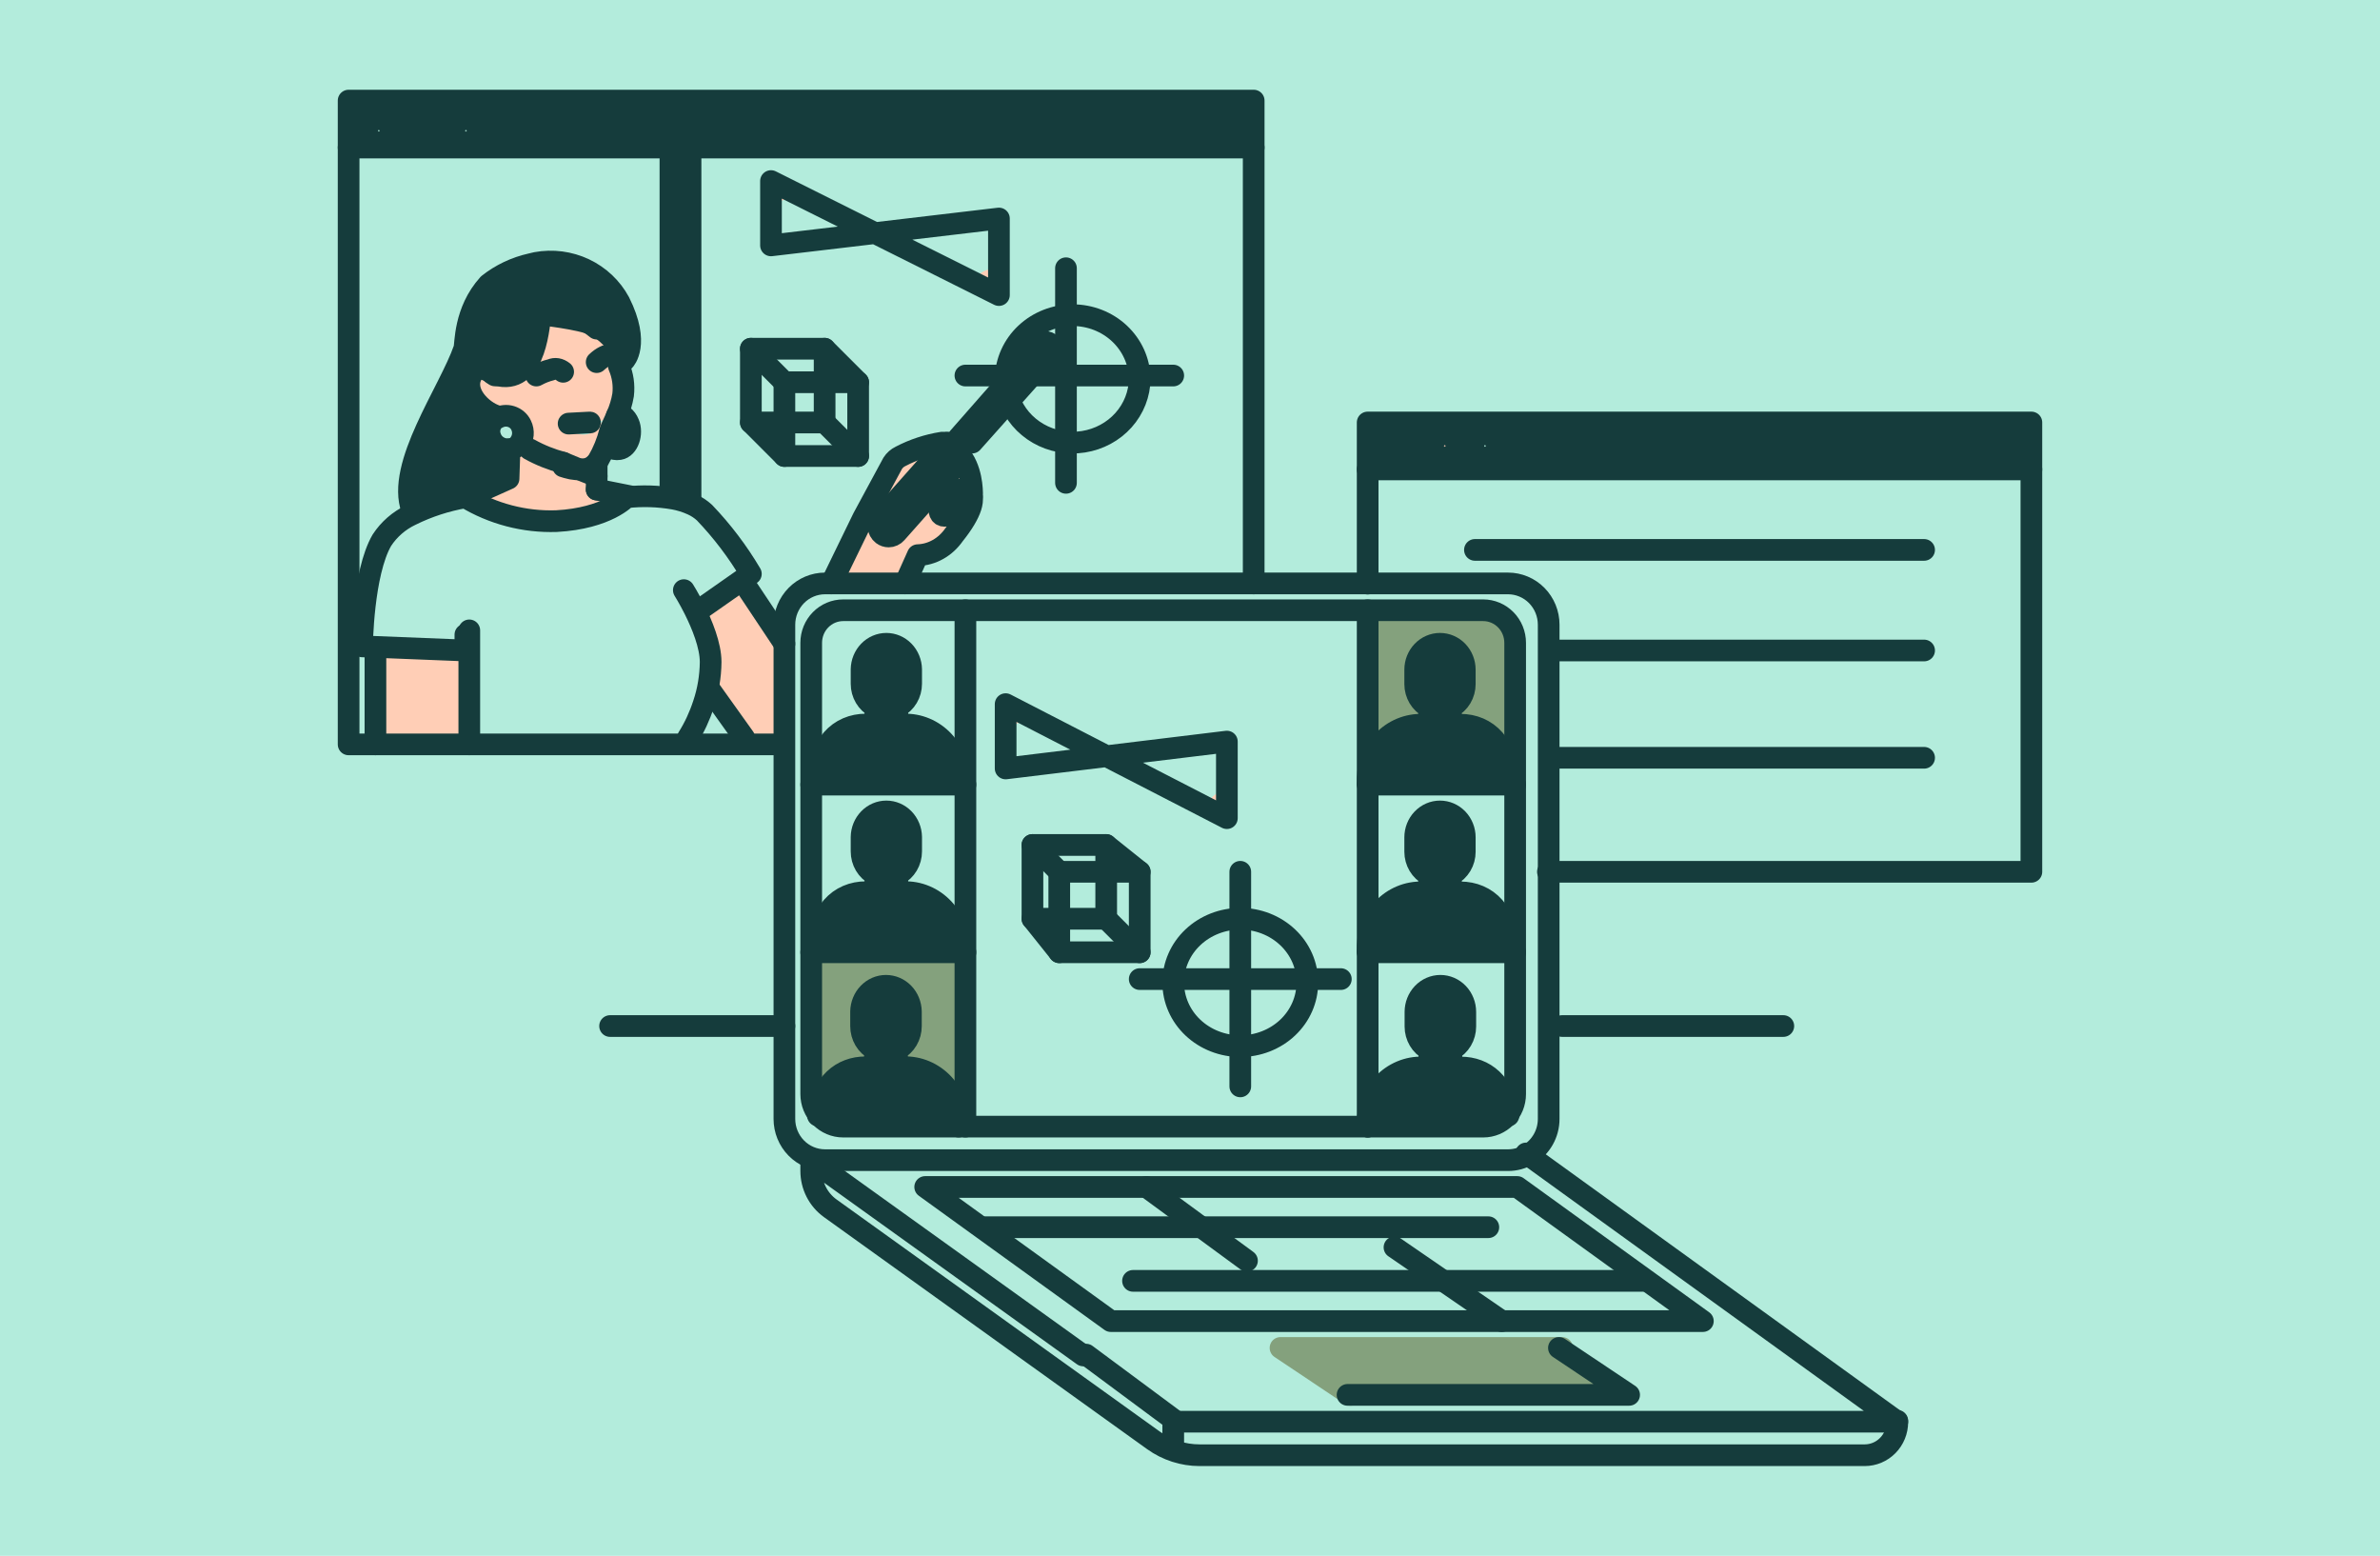 <svg width="355" height="232" viewBox="0 0 355 232" fill="none" xmlns="http://www.w3.org/2000/svg">
<g clip-path="url(#clip0_7_661)">
<path d="M355 0H0V232H355V0Z" fill="#B3ECDC"/>
<path d="M303 63V70H204V63H303ZM223.311 66.79C223.31 66.467 223.214 66.151 223.034 65.882C222.853 65.613 222.597 65.403 222.297 65.28C221.997 65.156 221.666 65.124 221.349 65.187C221.03 65.25 220.737 65.406 220.508 65.635C220.278 65.863 220.122 66.155 220.059 66.472C219.995 66.789 220.028 67.118 220.152 67.417C220.276 67.716 220.486 67.971 220.756 68.151C221.026 68.331 221.343 68.427 221.668 68.428C221.884 68.429 222.1 68.387 222.3 68.305C222.5 68.223 222.683 68.102 222.836 67.949C222.989 67.796 223.11 67.615 223.193 67.415C223.276 67.215 223.317 67.001 223.316 66.785L223.311 66.79ZM216.848 66.79C216.848 66.467 216.751 66.151 216.571 65.882C216.391 65.613 216.134 65.403 215.835 65.28C215.535 65.156 215.205 65.124 214.886 65.187C214.568 65.25 214.276 65.406 214.046 65.634C213.816 65.863 213.66 66.154 213.597 66.471C213.533 66.788 213.565 67.117 213.689 67.416C213.813 67.715 214.023 67.971 214.292 68.151C214.562 68.331 214.879 68.427 215.204 68.428C215.421 68.429 215.636 68.387 215.836 68.305C216.037 68.223 216.219 68.102 216.373 67.949C216.526 67.796 216.648 67.615 216.73 67.415C216.812 67.215 216.855 67.001 216.854 66.785L216.848 66.79ZM210.384 66.79C210.384 66.467 210.288 66.151 210.107 65.882C209.926 65.613 209.67 65.403 209.37 65.28C209.07 65.156 208.74 65.124 208.422 65.187C208.104 65.25 207.811 65.406 207.582 65.635C207.352 65.863 207.196 66.155 207.132 66.472C207.069 66.789 207.102 67.118 207.226 67.417C207.35 67.716 207.56 67.971 207.83 68.151C208.1 68.331 208.416 68.427 208.741 68.428C208.958 68.429 209.174 68.388 209.375 68.306C209.576 68.224 209.759 68.103 209.913 67.95C210.066 67.798 210.188 67.616 210.271 67.416C210.354 67.216 210.396 67.001 210.395 66.785L210.384 66.79Z" fill="#153C3C"/>
<path d="M283 212H175.142L161.577 202.188L121 172.838L121.061 172.56C121.642 172.744 122.249 172.838 122.858 172.838H224.656C225.726 172.839 226.778 172.55 227.703 172L283 212ZM224.263 196.951H253.275L244.752 190.787L225.822 177.09H138.251L145.838 182.58L165.704 196.951H224.263ZM200.599 208.234H242.697L232.201 200.643H189.999L200.494 208.234H200.599Z" fill="#B3ECDC"/>
<path d="M254 197H224.926V196.831L217 191.261H245.275L245.458 191L254 197Z" fill="#B3ECDC"/>
<path d="M178.965 182.529L171.449 177H226.246L245 190.793L244.818 191.064H216.867L224.702 196.824V197H166.682L147 182.529H178.965Z" fill="#B3ECDC"/>
<path d="M243 208H201.46H201.356L191 201H232.54H232.644L243 208Z" fill="#84A17D"/>
<path d="M231 129.999V166.847C231 167.655 230.843 168.456 230.539 169.203C230.234 169.95 229.787 170.628 229.224 171.2C228.661 171.771 227.993 172.225 227.257 172.533C226.522 172.842 225.734 173.001 224.938 173H123.057C122.261 173.001 121.473 172.842 120.738 172.533C120.003 172.223 119.335 171.77 118.773 171.199C118.21 170.627 117.764 169.949 117.46 169.202C117.156 168.455 116.999 167.655 117 166.847V93.157C117 91.524 117.638 89.959 118.774 88.804C119.909 87.65 121.45 87.001 123.057 87H224.938C225.734 87 226.522 87.159 227.258 87.469C227.994 87.778 228.662 88.231 229.225 88.803C229.788 89.375 230.235 90.054 230.539 90.802C230.844 91.549 231.001 92.35 231 93.159V129.999ZM226.387 163.481V96.517C226.387 95.234 225.885 94.005 224.993 93.098C224.1 92.191 222.89 91.682 221.627 91.682H126.368C125.106 91.682 123.896 92.191 123.003 93.098C122.111 94.005 121.609 95.234 121.609 96.517V163.481C121.609 164.763 122.111 165.993 123.003 166.9C123.896 167.806 125.106 168.316 126.368 168.316H221.626C222.889 168.316 224.099 167.806 224.992 166.9C225.884 165.993 226.385 164.763 226.385 163.481H226.387Z" fill="#B3ECDC"/>
<path d="M226 95.92V117H225.106V116.646C225.106 110.629 221.868 107.688 217.909 107.688H217.486C217.23 107.689 216.985 107.583 216.803 107.394C216.622 107.205 216.52 106.949 216.519 106.682V105.093C217.138 104.773 217.66 104.278 218.025 103.664C218.39 103.05 218.584 102.342 218.585 101.619V99.461C218.585 98.433 218.195 97.447 217.5 96.72C216.806 95.994 215.863 95.585 214.881 95.585C213.899 95.585 212.957 95.994 212.262 96.72C211.567 97.447 211.177 98.433 211.177 99.461V101.619C211.178 102.342 211.371 103.05 211.736 103.664C212.102 104.278 212.624 104.773 213.243 105.093V106.687C213.243 106.954 213.141 107.209 212.961 107.399C212.78 107.589 212.535 107.698 212.278 107.7C211.176 107.662 210.079 107.863 209.056 108.292C208.033 108.722 207.107 109.37 206.337 110.195C205.566 111.02 204.969 112.004 204.582 113.084C204.196 114.164 204.028 115.316 204.091 116.468H204V91H221.295C222.542 91 223.739 91.518 224.621 92.441C225.503 93.363 225.999 94.615 226 95.92Z" fill="#84A17D"/>
<path d="M224.801 165.858L225 165.872C224.574 166.528 223.998 167.065 223.325 167.436C222.651 167.807 221.9 168.001 221.137 168H204V167.464H204.09C204.028 166.335 204.194 165.205 204.577 164.146C204.96 163.087 205.552 162.122 206.315 161.314C207.078 160.505 207.995 159.87 209.009 159.449C210.022 159.028 211.109 158.831 212.2 158.869C212.325 158.869 212.45 158.844 212.566 158.795C212.682 158.746 212.788 158.673 212.877 158.581C212.966 158.489 213.036 158.381 213.085 158.261C213.133 158.141 213.158 158.012 213.158 157.882V156.319C212.544 156.006 212.027 155.521 211.665 154.919C211.303 154.317 211.112 153.622 211.111 152.914V150.8C211.111 149.792 211.498 148.825 212.186 148.113C212.874 147.4 213.807 147 214.78 147C215.753 147 216.686 147.4 217.375 148.113C218.062 148.825 218.449 149.792 218.449 150.8V152.914C218.449 153.622 218.257 154.317 217.895 154.919C217.534 155.521 217.016 156.006 216.402 156.319V157.885C216.403 158.147 216.505 158.398 216.684 158.583C216.864 158.768 217.107 158.872 217.36 158.872H217.78C221.282 158.868 224.213 161.17 224.801 165.858Z" fill="#153C3C"/>
<path d="M225 141.503V142H204V141.317H204.091C204.029 140.196 204.195 139.075 204.58 138.024C204.964 136.973 205.559 136.015 206.325 135.212C207.092 134.41 208.013 133.779 209.03 133.361C210.048 132.943 211.14 132.747 212.236 132.785C212.491 132.785 212.736 132.681 212.917 132.497C213.096 132.313 213.197 132.064 213.198 131.804V130.253C212.581 129.942 212.061 129.461 211.698 128.863C211.335 128.265 211.142 127.576 211.142 126.871V124.772C211.142 123.772 211.53 122.812 212.221 122.105C212.912 121.397 213.85 121 214.827 121C215.804 121 216.742 121.397 217.433 122.105C218.124 122.812 218.512 123.772 218.512 124.772V126.875C218.512 127.579 218.319 128.269 217.956 128.867C217.593 129.465 217.073 129.946 216.456 130.258V131.8C216.457 132.061 216.559 132.31 216.739 132.494C216.92 132.678 217.164 132.781 217.418 132.781H217.84C221.778 132.785 225 135.651 225 141.503Z" fill="#153C3C"/>
<path d="M225 116.653V117H204V116.464H204.091C204.03 115.336 204.197 114.207 204.582 113.149C204.967 112.091 205.562 111.128 206.328 110.32C207.094 109.512 208.015 108.878 209.033 108.457C210.05 108.037 211.14 107.839 212.236 107.877C212.491 107.877 212.735 107.773 212.917 107.588C213.096 107.403 213.197 107.152 213.198 106.891V105.321C212.581 105.008 212.062 104.522 211.699 103.92C211.335 103.319 211.142 102.625 211.142 101.916V99.8C211.142 98.792 211.53 97.826 212.221 97.113C212.912 96.4 213.85 96 214.827 96C215.804 96 216.742 96.4 217.433 97.113C218.124 97.826 218.512 98.792 218.512 99.8V101.916C218.512 102.625 218.319 103.319 217.955 103.92C217.592 104.522 217.073 105.008 216.456 105.321V106.884C216.457 107.146 216.559 107.398 216.739 107.583C216.92 107.768 217.164 107.871 217.418 107.871H217.84C221.778 107.877 225 110.758 225 116.653Z" fill="#153C3C"/>
<path d="M215.496 65C215.793 64.999 216.084 65.087 216.331 65.251C216.578 65.416 216.771 65.65 216.885 65.924C216.999 66.198 217.029 66.5 216.971 66.792C216.914 67.083 216.771 67.35 216.561 67.56C216.351 67.77 216.084 67.914 215.793 67.971C215.501 68.029 215.199 67.999 214.925 67.886C214.651 67.772 214.417 67.579 214.252 67.332C214.087 67.085 214 66.794 214 66.498C214.001 66.101 214.158 65.72 214.439 65.439C214.719 65.159 215.099 65.001 215.496 65Z" fill="#FFCEB6"/>
<path d="M208.997 65C209.393 64.999 209.78 65.087 210.109 65.252C210.439 65.417 210.696 65.651 210.847 65.925C210.999 66.199 211.039 66.501 210.962 66.792C210.885 67.083 210.694 67.351 210.414 67.561C210.134 67.771 209.778 67.914 209.389 67.971C209.001 68.029 208.599 67.999 208.233 67.885C207.868 67.772 207.555 67.579 207.336 67.332C207.116 67.085 206.999 66.795 207 66.498C207 66.101 207.211 65.72 207.585 65.439C207.96 65.158 208.468 65.001 208.997 65Z" fill="#B3ECDC"/>
<path d="M187 15V22H52V15H187ZM71.188 18.788C71.187 18.465 71.091 18.149 70.912 17.88C70.733 17.612 70.478 17.402 70.18 17.279C69.882 17.156 69.555 17.123 69.239 17.186C68.923 17.249 68.632 17.405 68.404 17.634C68.176 17.862 68.021 18.153 67.958 18.47C67.895 18.787 67.927 19.115 68.05 19.414C68.174 19.713 68.382 19.968 68.651 20.148C68.918 20.327 69.233 20.423 69.556 20.424C69.77 20.424 69.983 20.382 70.18 20.3C70.379 20.218 70.559 20.097 70.71 19.945C70.862 19.793 70.982 19.613 71.064 19.414C71.145 19.216 71.188 19.003 71.188 18.788ZM64.77 18.788C64.77 18.465 64.674 18.149 64.494 17.88C64.316 17.612 64.061 17.402 63.763 17.279C63.465 17.156 63.138 17.123 62.822 17.186C62.505 17.249 62.215 17.405 61.987 17.633C61.759 17.861 61.604 18.153 61.541 18.469C61.478 18.786 61.51 19.114 61.633 19.413C61.756 19.712 61.964 19.967 62.232 20.147C62.499 20.327 62.815 20.423 63.137 20.424C63.352 20.424 63.564 20.383 63.762 20.3C63.961 20.218 64.141 20.098 64.292 19.946C64.444 19.794 64.564 19.613 64.646 19.415C64.728 19.216 64.77 19.003 64.77 18.788ZM58.351 18.788C58.351 18.465 58.255 18.149 58.075 17.88C57.896 17.612 57.641 17.402 57.344 17.279C57.046 17.156 56.718 17.123 56.402 17.186C56.086 17.249 55.796 17.405 55.568 17.634C55.34 17.862 55.185 18.153 55.121 18.47C55.059 18.787 55.091 19.115 55.214 19.414C55.337 19.713 55.546 19.968 55.814 20.148C56.082 20.327 56.397 20.423 56.719 20.424C56.934 20.424 57.146 20.382 57.344 20.3C57.542 20.218 57.722 20.097 57.874 19.945C58.025 19.793 58.145 19.613 58.227 19.414C58.309 19.216 58.351 19.003 58.351 18.788Z" fill="#153C3C"/>
<path d="M183 118.013V122L180 120.039C180.308 119.368 180.752 118.824 181.282 118.466C181.812 118.109 182.407 117.952 183 118.013Z" fill="#FFCEB6"/>
<path d="M170.385 177L178 183H145.615L138 177H170.385Z" fill="#B3ECDC"/>
<path d="M156.571 51.208C156.69 51.299 156.789 51.416 156.862 51.551C156.935 51.686 156.981 51.835 156.995 51.99C157.009 52.145 156.993 52.301 156.947 52.448C156.9 52.595 156.824 52.731 156.725 52.845L153.779 56.139L150.733 59.54L145.005 65.95L144.667 66C144.536 65.848 144.385 65.716 144.219 65.609C143.852 65.364 143.433 65.225 143 65.204V65.194L150.783 56.371L155.201 51.351C155.298 51.24 155.416 51.152 155.547 51.091C155.678 51.031 155.82 50.999 155.963 51C156.181 51.001 156.394 51.074 156.571 51.208Z" fill="#153C3C"/>
<path d="M150.002 105L153 106.595C152.414 108.538 150 107.9 150 107.9L150.002 105Z" fill="#FFCEB6"/>
<path d="M149 40.012V44L145 42.039C145.411 41.369 146.002 40.825 146.709 40.468C147.415 40.11 148.208 39.953 149 40.012Z" fill="#FFCEB6"/>
<path d="M145.904 70.757C146.387 72.091 144.897 73.44 144.897 73.44C143.757 72.66 141.408 73.725 140.733 75C138.682 74.724 138.733 73.658 139.451 72.656C139.941 72.003 140.554 71.451 141.253 71.028C142.858 70.067 145.42 69.425 145.904 70.757Z" fill="#FFCEB6"/>
<path d="M144.406 68.247C146.204 69.392 145.992 70.895 145.992 70.895C145.516 69.416 142.993 70.128 141.411 71.193C140.721 71.662 140.119 72.275 139.635 73L139.405 72.825C139.221 72.814 139.038 72.783 138.859 72.732C137.37 72.316 138.255 70.801 138.317 70.692C139.11 70.354 139.86 69.903 140.551 69.35C140.75 69.178 140.919 68.965 141.048 68.722L141.193 68.746C141.193 68.746 143.203 67.48 144.406 68.247Z" fill="#FFCEB6"/>
<path d="M140.077 75.143C140.784 73.785 143.242 72.655 144.436 73.485C145.631 74.315 144.956 76.575 142.129 79.817C141.45 80.718 140.581 81.454 139.586 81.971C138.589 82.488 137.492 82.773 136.373 82.805L134.36 86.943V87H124V86.946L128.323 77.679L132.335 69.937C132.594 69.512 132.966 69.169 133.409 68.947C135.176 67.985 137.089 67.328 139.07 67.004C139.285 66.99 139.5 67.012 139.708 67.071C139.852 67.115 139.984 67.193 140.093 67.298C140.202 67.403 140.286 67.533 140.337 67.676C140.389 67.82 140.406 67.973 140.389 68.125C140.371 68.277 140.319 68.421 140.236 68.549C140.099 68.782 139.92 68.986 139.708 69.151C138.974 69.68 138.176 70.112 137.334 70.436C137.076 70.54 136.833 70.64 136.617 70.721L136.654 70.825L129.968 77.982C129.868 78.091 129.793 78.22 129.746 78.361C129.7 78.502 129.683 78.652 129.697 78.799C129.712 78.947 129.758 79.09 129.83 79.219C129.904 79.348 130.003 79.459 130.122 79.546C130.301 79.676 130.515 79.745 130.735 79.745C130.879 79.745 131.021 79.715 131.152 79.657C131.283 79.599 131.402 79.514 131.499 79.408L137.742 72.726L137.909 72.389C138.1 72.438 138.294 72.468 138.491 72.478L138.734 72.646C137.983 73.718 137.932 74.85 140.077 75.143Z" fill="#FFCEB6"/>
<path d="M143.68 65.833C144.508 66.957 143.469 68.48 143.469 68.48C142.26 67.674 140.247 69 140.247 69L140.102 68.975C140.179 68.835 140.229 68.675 140.245 68.509C140.262 68.343 140.245 68.174 140.197 68.017C140.148 67.859 140.07 67.717 139.966 67.602C139.863 67.486 139.738 67.4 139.602 67.352C139.406 67.288 139.203 67.264 139 67.279C139.314 66.624 139.762 66.072 140.304 65.674C140.845 65.276 141.464 65.044 142.102 65C142.511 65.022 142.909 65.169 143.255 65.426C143.413 65.538 143.556 65.674 143.68 65.833Z" fill="#FFCEB6"/>
<path d="M144 167.465V168H125.972C125.189 168.001 124.418 167.812 123.726 167.448C123.034 167.084 122.441 166.556 122 165.912L122.069 165.865C122.678 161.189 125.711 158.899 129.329 158.899H129.768C130.029 158.899 130.28 158.795 130.465 158.611C130.65 158.426 130.753 158.177 130.753 157.916V156.357C130.119 156.045 129.585 155.562 129.211 154.962C128.838 154.362 128.64 153.67 128.642 152.964V150.857C128.632 150.354 128.723 149.854 128.909 149.386C129.096 148.919 129.374 148.493 129.727 148.134C130.081 147.775 130.502 147.49 130.967 147.295C131.432 147.1 131.931 147 132.436 147C132.941 147 133.44 147.1 133.905 147.295C134.37 147.49 134.792 147.775 135.145 148.134C135.498 148.493 135.777 148.919 135.963 149.386C136.149 149.854 136.24 150.354 136.231 150.857V152.964C136.231 153.671 136.033 154.363 135.659 154.963C135.285 155.562 134.75 156.045 134.115 156.357V157.921C134.115 158.181 134.219 158.431 134.404 158.616C134.589 158.8 134.839 158.904 135.101 158.904C136.23 158.865 137.355 159.062 138.403 159.481C139.453 159.9 140.402 160.533 141.192 161.339C141.982 162.145 142.595 163.107 142.991 164.162C143.388 165.217 143.56 166.344 143.495 167.47L144 167.465Z" fill="#153C3C"/>
<path d="M144 142V168H143.493C143.558 166.828 143.385 165.654 142.986 164.555C142.586 163.455 141.97 162.454 141.175 161.614C140.379 160.775 139.423 160.115 138.367 159.678C137.311 159.241 136.179 159.037 135.042 159.077C134.779 159.077 134.526 158.969 134.34 158.777C134.154 158.585 134.049 158.324 134.049 158.053V156.43C134.689 156.105 135.227 155.602 135.603 154.977C135.98 154.352 136.18 153.631 136.18 152.895V150.7C136.161 149.667 135.75 148.683 135.035 147.959C134.321 147.236 133.36 146.83 132.359 146.83C131.358 146.83 130.397 147.236 129.682 147.959C128.968 148.683 128.557 149.667 128.539 150.7V152.895C128.538 153.63 128.737 154.351 129.112 154.976C129.488 155.601 130.026 156.105 130.665 156.43V158.057C130.665 158.329 130.56 158.59 130.374 158.782C130.188 158.974 129.936 159.082 129.672 159.082H129.23C125.59 159.082 122.534 161.471 121.922 166.338L121.852 166.387C121.296 165.554 120.998 164.566 121 163.555V142H144Z" fill="#84A17D"/>
<path d="M144 141.32V142H122V141.505C122 135.668 125.311 132.816 129.352 132.816H129.79C130.052 132.816 130.302 132.713 130.486 132.53C130.671 132.346 130.775 132.097 130.775 131.838V130.293C130.141 129.983 129.608 129.502 129.235 128.906C128.863 128.311 128.665 127.623 128.667 126.922V124.83C128.657 124.331 128.748 123.834 128.934 123.37C129.12 122.906 129.398 122.483 129.751 122.126C130.103 121.77 130.524 121.486 130.988 121.293C131.452 121.099 131.951 121 132.454 121C132.958 121 133.456 121.099 133.92 121.293C134.384 121.486 134.805 121.77 135.158 122.126C135.511 122.483 135.788 122.906 135.974 123.37C136.16 123.834 136.251 124.331 136.242 124.83V126.926C136.241 127.628 136.044 128.315 135.67 128.911C135.297 129.507 134.763 129.987 134.13 130.297V131.835C134.13 132.094 134.234 132.342 134.418 132.525C134.603 132.708 134.853 132.811 135.113 132.812C136.241 132.774 137.363 132.969 138.41 133.385C139.457 133.801 140.404 134.429 141.193 135.23C141.981 136.03 142.593 136.984 142.989 138.032C143.384 139.08 143.556 140.198 143.492 141.315L144 141.32Z" fill="#153C3C"/>
<path d="M144 116.466V117H122V116.654C122 110.775 125.311 107.903 129.352 107.903H129.79C130.051 107.902 130.301 107.799 130.486 107.615C130.67 107.43 130.774 107.18 130.775 106.92V105.359C130.141 105.047 129.608 104.563 129.236 103.963C128.863 103.363 128.666 102.672 128.667 101.966V99.857C128.657 99.354 128.748 98.854 128.934 98.386C129.12 97.919 129.398 97.493 129.751 97.134C130.103 96.775 130.524 96.49 130.988 96.295C131.452 96.1 131.951 96 132.454 96C132.958 96 133.456 96.1 133.92 96.295C134.384 96.49 134.805 96.775 135.158 97.134C135.511 97.493 135.788 97.919 135.974 98.386C136.16 98.854 136.251 99.354 136.242 99.857V101.966C136.241 102.672 136.044 103.364 135.67 103.964C135.297 104.563 134.763 105.047 134.13 105.359V106.917C134.13 107.178 134.233 107.427 134.418 107.612C134.602 107.796 134.853 107.9 135.113 107.9C136.241 107.862 137.363 108.058 138.41 108.477C139.457 108.897 140.405 109.529 141.193 110.335C141.982 111.142 142.593 112.103 142.989 113.158C143.385 114.214 143.556 115.34 143.492 116.466H144Z" fill="#153C3C"/>
<path d="M138 72.098L137.857 72.459L132.54 79.638C132.457 79.752 132.356 79.843 132.244 79.905C132.132 79.968 132.011 80 131.889 80C131.702 80 131.519 79.925 131.367 79.787C131.265 79.693 131.18 79.573 131.118 79.435C131.056 79.296 131.017 79.143 131.004 78.984C130.992 78.825 131.006 78.665 131.046 78.513C131.085 78.362 131.15 78.223 131.235 78.106L136.935 70.417L136.903 70.306C137.087 70.219 137.294 70.112 137.514 70C137.459 70.112 136.651 71.671 138 72.098Z" fill="#153C3C"/>
<path d="M115 27L118 28.595C117.42 30.537 115.004 29.9 115.004 29.9L115 27Z" fill="#FFCEB6"/>
<path d="M117 95.204V111H110.361V110.836L105.835 105.472C106.738 103.363 107.219 101.097 107.252 98.802C107.252 96.136 105.506 92.81 104 90.431L110.361 86L117 95.204Z" fill="#FFCEB6"/>
<path d="M103 22V74.865L102.931 75C101.995 74.597 101.01 74.306 100 74.132L100.043 73.92V22H103Z" fill="#B3ECDC"/>
<path d="M93.767 63.148C94.394 64.627 93.698 66.778 92.374 66.973C91.904 67.05 91.426 66.96 91 66.712C91.546 65.756 91.962 64.705 92.235 63.598C92.397 63.137 92.662 62.637 92.92 62C93.287 62.283 93.579 62.68 93.767 63.148Z" fill="#153C3C"/>
<path d="M88.872 72.907L94 74.503C94 74.503 91.18 77.584 83.573 77.987C78.804 78.143 74.09 76.933 70 74.503L76.459 71.867L72.27 67.577C72.298 67.577 71.718 63.005 71.746 63.002C72.543 62.9 78.163 67.829 78.622 67.177L79.867 67.461C81.087 68.288 82.421 68.937 83.829 69.387L83.875 69.401C84.284 69.552 87.355 70.666 88.751 71.088H88.777L88.79 71.34L88.872 72.907Z" fill="#FFCEB6"/>
<path d="M90.145 62.499C90.003 62.608 89.851 62.704 89.692 62.784C89.692 62.784 88.148 62.421 87.58 62.368C87.127 62.325 84.558 62.461 83.57 62.523C83.328 62.533 83.184 62.543 83.184 62.543C83.826 63.135 84.505 63.68 85.213 64.176C85.594 64.476 86.033 64.677 86.497 64.765C86.962 64.852 87.438 64.823 87.891 64.679C88.735 64.071 89.494 63.337 90.145 62.499ZM70.661 55.687C71.365 54.857 72.345 55.315 72.978 55.779C73.629 56.285 74.418 56.543 75.22 56.513C79.451 56.213 80.344 49.416 80.609 47C80.609 47 86.409 47.676 88.282 48.671C88.461 48.768 88.641 48.875 88.816 48.981C90.655 50.143 92.013 52.014 92.617 54.213L92.572 54.351C92.455 54.714 92.352 54.955 92.352 54.955C92.904 56.232 93.11 57.65 92.944 59.047C92.775 60.08 92.474 61.083 92.05 62.028C91.65 62.942 91.228 63.656 90.977 64.314C90.547 65.894 89.892 67.393 89.036 68.757C88.785 69.08 88.483 69.352 88.143 69.56C87.821 69.757 87.467 69.886 87.1 69.941C86.094 70.067 85.075 69.99 84.095 69.714C83.907 69.666 83.709 69.613 83.525 69.551L83.48 69.535C82.117 69.06 80.825 68.377 79.644 67.506L77.542 67.207C77.951 66.67 78.199 66.011 78.253 65.319C78.306 64.627 78.164 63.933 77.843 63.331C77.071 62.027 76.514 61.505 74.555 62.438C74.081 62.702 73.691 63.11 73.432 63.612L73.297 64.268C71.982 63.453 69.05 59.191 70.306 56.293C70.393 56.071 70.512 55.867 70.661 55.687Z" fill="#FFCEB6"/>
<path d="M80.609 47.076C80.612 47.084 80.612 47.092 80.609 47.1C80.32 49.632 79.261 57.079 73.977 56.339C73.605 56.284 73.254 56.129 72.962 55.89C72.353 55.4 71.109 54.618 70.248 55.576C70.093 55.751 69.966 55.95 69.872 56.164C68.562 58.993 71.024 61.312 72.395 62.107L73.5 62.871C73.255 63.291 73.12 63.766 73.108 64.252C73.094 64.738 73.203 65.22 73.425 65.653C74 67.288 75.32 67.103 76.327 67.127L76.168 71.633L69.652 74.343C66.806 74.825 64.045 75.719 61.455 77C59.026 70.204 67.019 58.982 69.242 52.378C69.475 51.69 69.19 46.647 72.855 42.486C74.712 40.978 76.888 39.918 79.214 39.388C79.483 39.318 79.74 39.255 79.987 39.201C82.421 38.74 84.937 39.076 87.168 40.159C89.398 41.242 91.227 43.015 92.385 45.219C95.521 51.654 93.124 54.133 93.124 54.133C92.496 51.987 91.08 50.162 89.165 49.029C87.502 47.646 85.534 46.685 83.427 46.224C80.549 45.757 80.59 46.912 80.609 47.076Z" fill="#153C3C"/>
<path d="M89 49C88.808 48.893 88.611 48.786 88.413 48.689C86.36 47.69 80.004 47.012 80.004 47.012C80.006 47.004 80.006 46.996 80.004 46.988C79.984 46.818 79.94 45.631 82.967 46.116C85.183 46.59 87.251 47.579 89 49Z" fill="#153C3C"/>
<path d="M88.91 69.097L89 71H88.975C87.551 70.5 84.417 69.179 84 69C84.198 69.07 84.407 69.13 84.601 69.184C85.634 69.495 86.708 69.581 87.769 69.439C88.155 69.377 88.528 69.232 88.867 69.011L88.91 69.097Z" fill="#153C3C"/>
<path d="M76.055 66.982C75.422 67.054 74.782 66.91 74.25 66.574C73.719 66.239 73.329 65.735 73.15 65.151C73.02 64.802 72.973 64.431 73.014 64.063C73.055 63.695 73.181 63.341 73.384 63.026C73.578 62.715 73.871 62.47 74.219 62.326C74.519 62.157 74.854 62.051 75.202 62.014C75.549 61.978 75.9 62.012 76.232 62.114C76.564 62.216 76.87 62.385 77.129 62.608C77.388 62.832 77.594 63.105 77.735 63.41C77.945 63.846 78.032 64.327 77.99 64.805C77.948 65.284 77.776 65.744 77.493 66.14C77.34 66.365 77.139 66.556 76.903 66.7C76.667 66.844 76.401 66.939 76.123 66.978C76.101 66.977 76.08 66.982 76.055 66.982Z" fill="#B3ECDC"/>
<path d="M70 97.562L69.588 111H56V97L70 97.562Z" fill="#FFCEB6"/>
<path d="M62.997 18C63.392 18 63.78 18.087 64.109 18.252C64.438 18.417 64.695 18.651 64.847 18.925C64.999 19.199 65.039 19.501 64.961 19.792C64.885 20.083 64.694 20.351 64.414 20.561C64.134 20.771 63.778 20.914 63.39 20.971C63.001 21.029 62.599 20.999 62.233 20.885C61.867 20.772 61.555 20.579 61.336 20.332C61.116 20.085 60.999 19.795 61 19.498C61.001 19.101 61.211 18.72 61.585 18.439C61.96 18.158 62.467 18 62.997 18Z" fill="#FFCEB6"/>
<path d="M56.498 18C56.794 18 57.085 18.087 57.332 18.252C57.579 18.417 57.772 18.651 57.885 18.925C57.999 19.199 58.029 19.501 57.971 19.792C57.914 20.083 57.771 20.351 57.56 20.561C57.351 20.771 57.083 20.914 56.792 20.971C56.501 21.029 56.199 20.999 55.925 20.885C55.651 20.772 55.416 20.579 55.251 20.332C55.087 20.085 54.999 19.795 55 19.498C55 19.101 55.158 18.72 55.439 18.439C55.719 18.158 56.1 18 56.498 18Z" fill="#B3ECDC"/>
<path d="M227.988 172.166C227.061 172.713 226.009 173.002 224.938 173H123.057C122.261 173.001 121.473 172.842 120.738 172.533C120.003 172.223 119.335 171.77 118.773 171.199C118.21 170.627 117.764 169.949 117.46 169.202C117.156 168.455 116.999 167.655 117 166.847V93.157C117 91.524 117.638 89.959 118.774 88.804C119.909 87.65 121.45 87.001 123.057 87H224.938C225.734 87 226.522 87.159 227.258 87.469C227.994 87.778 228.662 88.231 229.225 88.803C229.788 89.375 230.235 90.054 230.539 90.802C230.844 91.549 231.001 92.35 231 93.159V166.849C230.999 167.926 230.721 168.983 230.192 169.916C229.664 170.849 228.904 171.625 227.988 172.166Z" stroke="#153C3C" stroke-width="3.234" stroke-linecap="round" stroke-linejoin="round"/>
<path d="M143.601 167.998H125.769C124.504 167.998 123.291 167.486 122.397 166.574C121.502 165.664 121 164.428 121 163.139V95.858C121 94.57 121.502 93.334 122.397 92.423C123.291 91.512 124.504 91 125.769 91H221.231C222.496 91 223.708 91.512 224.603 92.423C225.497 93.334 226 94.57 226 95.858V163.142C226 164.431 225.497 165.666 224.603 166.577C223.708 167.488 222.496 168 221.231 168H143.601V167.998Z" stroke="#153C3C" stroke-width="3.234" stroke-linecap="round" stroke-linejoin="round"/>
<path d="M144 91V116.125V116.663V141.556V142.248V167.459V168" stroke="#153C3C" stroke-width="3.234" stroke-linecap="round" stroke-linejoin="round"/>
<path d="M204 91V116.125V116.663V141.556V142.248V167.459V168" stroke="#153C3C" stroke-width="3.234" stroke-linecap="round" stroke-linejoin="round"/>
<path d="M121 117H121.81H144" stroke="#153C3C" stroke-width="3.234" stroke-linecap="round" stroke-linejoin="round"/>
<path d="M121 142H121.81H144" stroke="#153C3C" stroke-width="3.234" stroke-linecap="round" stroke-linejoin="round"/>
<path d="M142.988 116.81C143.049 115.658 142.881 114.505 142.495 113.425C142.108 112.346 141.51 111.362 140.74 110.537C139.971 109.713 139.045 109.065 138.023 108.637C137.002 108.207 135.906 108.007 134.805 108.046C134.551 108.046 134.306 107.94 134.127 107.751C133.947 107.562 133.845 107.307 133.845 107.039V105.438C134.464 105.118 134.985 104.622 135.349 104.008C135.714 103.395 135.907 102.686 135.907 101.963V99.804C135.889 98.788 135.491 97.821 134.8 97.11C134.108 96.398 133.177 96 132.208 96C131.24 96 130.309 96.398 129.617 97.11C128.926 97.821 128.528 98.788 128.51 99.804V101.963C128.509 102.685 128.702 103.394 129.066 104.008C129.43 104.622 129.95 105.117 130.568 105.438V107.033C130.568 107.299 130.467 107.556 130.287 107.744C130.106 107.933 129.862 108.039 129.607 108.04H129.179C125.229 108.04 122 110.984 122 117" stroke="#153C3C" stroke-width="3.234" stroke-linecap="round" stroke-linejoin="round"/>
<path d="M142.987 141.813C143.05 140.66 142.882 139.507 142.495 138.426C142.109 137.345 141.512 136.361 140.742 135.535C139.972 134.71 139.047 134.062 138.024 133.633C137.002 133.203 135.905 133.002 134.805 133.042C134.55 133.041 134.306 132.934 134.126 132.745C133.946 132.556 133.845 132.3 133.844 132.033V130.439C134.463 130.12 134.984 129.625 135.348 129.012C135.713 128.398 135.907 127.69 135.908 126.967V124.805C135.89 123.789 135.492 122.821 134.8 122.11C134.108 121.398 133.178 121 132.209 121C131.24 121 130.31 121.398 129.618 122.11C128.926 122.821 128.528 123.789 128.51 124.805V126.967C128.509 127.69 128.702 128.399 129.066 129.013C129.43 129.628 129.95 130.123 130.569 130.444V132.029C130.569 132.297 130.468 132.553 130.287 132.742C130.107 132.931 129.863 133.038 129.608 133.038H129.18C125.23 133.038 122 135.984 122 142" stroke="#153C3C" stroke-width="3.234" stroke-linecap="round" stroke-linejoin="round"/>
<path d="M142.987 168C143.05 166.837 142.882 165.673 142.494 164.583C142.106 163.492 141.505 162.498 140.731 161.665C139.958 160.832 139.027 160.178 138 159.745C136.973 159.312 135.871 159.109 134.764 159.149C134.508 159.149 134.263 159.042 134.082 158.851C133.901 158.661 133.8 158.402 133.799 158.133V156.523C134.421 156.2 134.945 155.701 135.311 155.081C135.677 154.462 135.872 153.746 135.872 153.016V150.839C135.853 149.815 135.454 148.838 134.759 148.12C134.064 147.402 133.128 147 132.155 147C131.181 147 130.246 147.402 129.55 148.12C128.856 148.838 128.456 149.815 128.437 150.839V153.016C128.437 153.746 128.63 154.461 128.996 155.081C129.361 155.701 129.885 156.2 130.506 156.523V158.137C130.506 158.407 130.404 158.665 130.223 158.856C130.042 159.046 129.797 159.153 129.54 159.153H129.11C125.568 159.153 122.596 161.524 122 166.352" stroke="#153C3C" stroke-width="3.234" stroke-linecap="round" stroke-linejoin="round"/>
<path d="M226 117H225.103H204" stroke="#153C3C" stroke-width="3.234" stroke-linecap="round" stroke-linejoin="round"/>
<path d="M226 142H225.103H204" stroke="#153C3C" stroke-width="3.234" stroke-linecap="round" stroke-linejoin="round"/>
<path d="M204.013 116.811C203.95 115.663 204.118 114.515 204.504 113.439C204.891 112.363 205.488 111.383 206.257 110.562C207.026 109.74 207.951 109.095 208.972 108.667C209.993 108.239 211.088 108.038 212.188 108.077C212.444 108.077 212.689 107.971 212.872 107.783C213.051 107.595 213.153 107.34 213.153 107.074V105.478C212.534 105.159 212.013 104.666 211.649 104.054C211.284 103.442 211.091 102.736 211.09 102.015V99.864C211.09 98.839 211.48 97.856 212.173 97.132C212.867 96.407 213.808 96 214.789 96C215.769 96 216.71 96.407 217.404 97.132C218.098 97.856 218.487 98.839 218.487 99.864V102.015C218.487 102.736 218.293 103.442 217.929 104.054C217.564 104.666 217.043 105.159 216.424 105.478V107.067C216.425 107.334 216.527 107.589 216.708 107.777C216.89 107.965 217.134 108.071 217.39 108.07H217.812C221.766 108.07 225 111.006 225 117" stroke="#153C3C" stroke-width="3.234" stroke-linecap="round" stroke-linejoin="round"/>
<path d="M204.013 141.813C203.95 140.665 204.117 139.516 204.503 138.439C204.89 137.363 205.486 136.381 206.256 135.559C207.025 134.737 207.949 134.091 208.971 133.663C209.992 133.235 211.088 133.034 212.188 133.073C212.444 133.073 212.69 132.966 212.872 132.777C213.052 132.589 213.153 132.334 213.154 132.068V130.479C212.535 130.16 212.013 129.667 211.649 129.055C211.284 128.443 211.091 127.736 211.09 127.014V124.864C211.09 123.839 211.48 122.857 212.174 122.132C212.867 121.407 213.808 121 214.789 121C215.77 121 216.711 121.407 217.404 122.132C218.098 122.857 218.487 123.839 218.487 124.864V127.019C218.487 127.74 218.294 128.446 217.929 129.059C217.565 129.671 217.043 130.165 216.424 130.483V132.064C216.425 132.331 216.528 132.586 216.709 132.774C216.89 132.963 217.134 133.069 217.39 133.069H217.813C221.766 133.069 225 136.005 225 142" stroke="#153C3C" stroke-width="3.234" stroke-linecap="round" stroke-linejoin="round"/>
<path d="M204.013 168C203.95 166.842 204.118 165.682 204.506 164.596C204.894 163.509 205.494 162.519 206.267 161.689C207.04 160.859 207.97 160.207 208.997 159.776C210.024 159.343 211.125 159.14 212.231 159.18C212.358 159.181 212.484 159.155 212.602 159.104C212.72 159.053 212.827 158.979 212.917 158.885C213.007 158.791 213.078 158.679 213.127 158.556C213.176 158.433 213.201 158.301 213.202 158.167V156.563C212.58 156.242 212.055 155.744 211.689 155.126C211.322 154.509 211.128 153.796 211.127 153.068V150.899C211.127 149.865 211.52 148.873 212.216 148.142C212.914 147.411 213.86 147 214.846 147C215.832 147 216.777 147.411 217.475 148.142C218.172 148.873 218.564 149.865 218.564 150.899V153.068C218.563 153.796 218.369 154.509 218.003 155.126C217.636 155.744 217.112 156.242 216.489 156.563V158.171C216.491 158.441 216.593 158.698 216.775 158.888C216.957 159.078 217.204 159.185 217.46 159.184H217.885C221.428 159.184 224.404 161.546 225 166.357" stroke="#153C3C" stroke-width="3.234" stroke-linecap="round" stroke-linejoin="round"/>
<path d="M204 87.027V70.132V63H303V70.132V130H230.887" stroke="#153C3C" stroke-width="3.234" stroke-linecap="round" stroke-linejoin="round"/>
<path d="M204 70H303" stroke="#153C3C" stroke-width="3.234" stroke-linecap="round" stroke-linejoin="round"/>
<path d="M211 66.498C211.001 66.794 210.884 67.085 210.665 67.332C210.445 67.578 210.134 67.771 209.768 67.885C209.403 67.999 209.001 68.029 208.613 67.972C208.224 67.914 207.868 67.772 207.587 67.562C207.308 67.353 207.116 67.085 207.039 66.794C206.961 66.503 207.001 66.202 207.151 65.927C207.302 65.653 207.559 65.419 207.888 65.254C208.216 65.089 208.603 65.001 208.999 65C209.261 65 209.521 65.038 209.764 65.114C210.007 65.189 210.227 65.299 210.413 65.438C210.599 65.577 210.746 65.742 210.847 65.924C210.948 66.106 211 66.301 211 66.498Z" stroke="#153C3C" stroke-width="3.234" stroke-linecap="round" stroke-linejoin="round"/>
<path d="M217 66.498C217 66.794 216.913 67.084 216.749 67.332C216.584 67.579 216.35 67.771 216.076 67.885C215.802 67.999 215.501 68.029 215.21 67.972C214.919 67.914 214.651 67.772 214.441 67.563C214.231 67.353 214.087 67.086 214.029 66.795C213.971 66.504 214 66.203 214.113 65.928C214.226 65.654 214.418 65.42 214.664 65.254C214.911 65.089 215.201 65.001 215.498 65C215.695 64.999 215.89 65.038 216.072 65.113C216.254 65.188 216.42 65.298 216.559 65.438C216.699 65.576 216.809 65.742 216.885 65.924C216.961 66.106 217 66.301 217 66.498Z" stroke="#153C3C" stroke-width="3.234" stroke-linecap="round" stroke-linejoin="round"/>
<path d="M223 66.498C223 66.794 222.913 67.085 222.748 67.332C222.584 67.578 222.35 67.771 222.076 67.885C221.802 67.999 221.5 68.029 221.209 67.972C220.918 67.914 220.651 67.772 220.441 67.562C220.231 67.353 220.087 67.085 220.029 66.794C219.971 66.503 220 66.202 220.114 65.927C220.227 65.653 220.419 65.419 220.666 65.254C220.912 65.089 221.202 65.001 221.499 65C221.696 64.999 221.891 65.038 222.073 65.113C222.255 65.188 222.421 65.298 222.56 65.438C222.7 65.576 222.81 65.742 222.886 65.924C222.961 66.106 223 66.301 223 66.498Z" stroke="#153C3C" stroke-width="3.234" stroke-linecap="round" stroke-linejoin="round"/>
<path d="M116.702 111H110.494H103.309H69.431H56.118H52V22.201V15H187V22.201V87.005" stroke="#153C3C" stroke-width="3.234" stroke-linecap="round" stroke-linejoin="round"/>
<path d="M52 22H100.558H103.309H187" stroke="#153C3C" stroke-width="3.234" stroke-linecap="round" stroke-linejoin="round"/>
<path d="M58 19.498C58.001 19.794 57.913 20.085 57.749 20.331C57.584 20.578 57.35 20.771 57.076 20.885C56.802 20.999 56.501 21.029 56.209 20.972C55.918 20.914 55.651 20.772 55.441 20.562C55.23 20.352 55.087 20.085 55.029 19.794C54.971 19.503 55 19.202 55.114 18.927C55.227 18.653 55.419 18.419 55.665 18.254C55.912 18.089 56.202 18 56.499 18C56.896 18 57.278 18.157 57.56 18.438C57.841 18.719 57.999 19.1 58 19.498Z" stroke="#153C3C" stroke-width="3.234" stroke-linecap="round" stroke-linejoin="round"/>
<path d="M65 19.498C65.001 19.794 64.884 20.084 64.664 20.331C64.446 20.579 64.133 20.771 63.768 20.885C63.403 20.999 63.001 21.029 62.613 20.972C62.225 20.914 61.868 20.772 61.588 20.563C61.308 20.353 61.117 20.086 61.039 19.795C60.961 19.504 61 19.203 61.151 18.928C61.302 18.654 61.558 18.42 61.886 18.254C62.215 18.089 62.601 18 62.997 18C63.259 18 63.519 18.038 63.762 18.113C64.005 18.189 64.225 18.299 64.412 18.438C64.598 18.577 64.745 18.742 64.846 18.924C64.947 19.106 64.999 19.301 65 19.498Z" stroke="#153C3C" stroke-width="3.234" stroke-linecap="round" stroke-linejoin="round"/>
<path d="M71 19.498C71.001 19.794 70.913 20.085 70.749 20.331C70.584 20.578 70.35 20.771 70.076 20.885C69.802 20.999 69.501 21.029 69.21 20.972C68.918 20.914 68.651 20.772 68.441 20.562C68.231 20.352 68.087 20.085 68.029 19.794C67.971 19.503 68.001 19.202 68.113 18.927C68.227 18.653 68.419 18.419 68.666 18.254C68.912 18.089 69.202 18 69.499 18C69.896 18 70.278 18.157 70.559 18.438C70.841 18.719 70.999 19.1 71 19.498Z" stroke="#153C3C" stroke-width="3.234" stroke-linecap="round" stroke-linejoin="round"/>
<path d="M161.575 202.121L121 173V174.607C120.999 175.7 121.258 176.777 121.754 177.748C122.25 178.718 122.968 179.554 123.849 180.185L172.056 214.786C174.066 216.224 176.465 216.998 178.925 217H278.131C278.771 217.001 279.404 216.873 279.995 216.625C280.585 216.378 281.122 216.014 281.574 215.556C282.027 215.098 282.385 214.554 282.629 213.955C282.874 213.357 283 212.715 283 212.067V211.861" stroke="#153C3C" stroke-width="3.234" stroke-linecap="round" stroke-linejoin="round"/>
<path d="M227.63 172L283 212H175" stroke="#153C3C" stroke-width="3.234" stroke-linecap="round" stroke-linejoin="round"/>
<path d="M220 82H287" stroke="#153C3C" stroke-width="3.234" stroke-linecap="round" stroke-linejoin="round"/>
<path d="M232 97H287" stroke="#153C3C" stroke-width="3.234" stroke-linecap="round" stroke-linejoin="round"/>
<path d="M232 113H287" stroke="#153C3C" stroke-width="3.234" stroke-linecap="round" stroke-linejoin="round"/>
<path d="M91 153H117" stroke="#153C3C" stroke-width="3.234" stroke-linecap="round" stroke-linejoin="round"/>
<path d="M233 153H266" stroke="#153C3C" stroke-width="3.234" stroke-linecap="round" stroke-linejoin="round"/>
<path d="M162 202L175 211.644V216" stroke="#153C3C" stroke-width="3.234" stroke-linecap="round" stroke-linejoin="round"/>
<path d="M201.471 208L191 201H233" stroke="#84A17D" stroke-width="3.234" stroke-linecap="round" stroke-linejoin="round"/>
<path d="M232.529 201L243 208H201" stroke="#153C3C" stroke-width="3.234" stroke-linecap="round" stroke-linejoin="round"/>
<path d="M254 197H224.743H165.685L145.651 182.529L138 177H170.537H226.315L245.405 190.793L254 197Z" stroke="#153C3C" stroke-width="3.234" stroke-linecap="round" stroke-linejoin="round"/>
<path d="M147 183H178.971H222" stroke="#153C3C" stroke-width="3.234" stroke-linecap="round" stroke-linejoin="round"/>
<path d="M169 191H216.67H245" stroke="#153C3C" stroke-width="3.234" stroke-linecap="round" stroke-linejoin="round"/>
<path d="M171 177L178.344 182.386L186 188" stroke="#153C3C" stroke-width="3.234" stroke-linecap="round" stroke-linejoin="round"/>
<path d="M208 186L215.834 191.387L224 197" stroke="#153C3C" stroke-width="3.234" stroke-linecap="round" stroke-linejoin="round"/>
<path d="M184.997 137C186.311 137.001 187.611 137.245 188.825 137.72C190.039 138.196 191.142 138.892 192.07 139.771C192.999 140.649 193.735 141.692 194.238 142.839C194.74 143.986 194.998 145.216 194.998 146.458C195.001 146.488 195.001 146.518 194.998 146.549C194.998 149.056 193.945 151.459 192.07 153.232C190.195 155.004 187.652 156 185 156C182.348 156 179.806 155.004 177.931 153.232C176.055 151.459 175.002 149.056 175.002 146.549C174.999 146.518 174.999 146.488 175.002 146.458C175.002 143.951 176.054 141.546 177.928 139.772C179.803 137.999 182.346 137.002 184.997 137Z" stroke="#153C3C" stroke-width="3.234" stroke-linecap="round" stroke-linejoin="round"/>
<path d="M185 130V136.356V146.482V156.409V162" stroke="#153C3C" stroke-width="3.234" stroke-linecap="round" stroke-linejoin="round"/>
<path d="M200 146H194.392H185.001H175.609H170" stroke="#153C3C" stroke-width="3.234" stroke-linecap="round" stroke-linejoin="round"/>
<path d="M150 56.387C150.061 53.877 151.141 51.49 153.01 49.736C154.879 47.982 157.387 47 159.999 47C162.611 47 165.119 47.982 166.988 49.736C168.856 51.49 169.937 53.877 169.998 56.387C170.001 56.419 170.001 56.452 169.998 56.485C169.974 58.749 169.119 60.933 167.583 62.651C166.048 64.368 163.931 65.51 161.605 65.875C159.28 66.239 156.894 65.803 154.871 64.643C152.847 63.483 151.315 61.673 150.543 59.533" stroke="#153C3C" stroke-width="3.234" stroke-linecap="round" stroke-linejoin="round"/>
<path d="M159 40V46.358V56.483V66.405V72" stroke="#153C3C" stroke-width="3.234" stroke-linecap="round" stroke-linejoin="round"/>
<path d="M151 56H150.463H144" stroke="#153C3C" stroke-width="3.234" stroke-linecap="round" stroke-linejoin="round"/>
<path d="M175 56H169.337H159.851H154" stroke="#153C3C" stroke-width="3.234" stroke-linecap="round" stroke-linejoin="round"/>
<path d="M150 108.23V114.59L165.064 112.761L183 110.584V118.69V122L179.831 120.366L165.064 112.761L153.449 106.776L150 105V108.23Z" stroke="#153C3C" stroke-width="3.234" stroke-linecap="round" stroke-linejoin="round"/>
<path d="M115 30.23V36.593L130.525 34.761L149 32.583V40.69V44L145.734 42.366L130.525 34.761L118.552 28.776L115 27V30.23Z" stroke="#153C3C" stroke-width="3.234" stroke-linecap="round" stroke-linejoin="round"/>
<path d="M170 142H158V137.078V130H165.079H170V142Z" stroke="#153C3C" stroke-width="3.234" stroke-linecap="round" stroke-linejoin="round"/>
<path d="M165 137H158.511H154V126H165V130.512V137Z" stroke="#153C3C" stroke-width="3.234" stroke-linecap="round" stroke-linejoin="round"/>
<path d="M154 126L158 130" stroke="#153C3C" stroke-width="3.234" stroke-linecap="round" stroke-linejoin="round"/>
<path d="M165 126L170 130" stroke="#153C3C" stroke-width="3.234" stroke-linecap="round" stroke-linejoin="round"/>
<path d="M165 137L170 142" stroke="#153C3C" stroke-width="3.234" stroke-linecap="round" stroke-linejoin="round"/>
<path d="M154 137L158 142" stroke="#153C3C" stroke-width="3.234" stroke-linecap="round" stroke-linejoin="round"/>
<path d="M128 68H117V63.488V57H123.489H128V68Z" stroke="#153C3C" stroke-width="3.234" stroke-linecap="round" stroke-linejoin="round"/>
<path d="M123 63H116.511H112V52H123V56.512V63Z" stroke="#153C3C" stroke-width="3.234" stroke-linecap="round" stroke-linejoin="round"/>
<path d="M112 52L117 57" stroke="#153C3C" stroke-width="3.234" stroke-linecap="round" stroke-linejoin="round"/>
<path d="M123 52L128 57" stroke="#153C3C" stroke-width="3.234" stroke-linecap="round" stroke-linejoin="round"/>
<path d="M123 63L128 68" stroke="#153C3C" stroke-width="3.234" stroke-linecap="round" stroke-linejoin="round"/>
<path d="M112 63L117 68" stroke="#153C3C" stroke-width="3.234" stroke-linecap="round" stroke-linejoin="round"/>
<path d="M100 22V74" stroke="#153C3C" stroke-width="3.234" stroke-linecap="round" stroke-linejoin="round"/>
<path d="M103 22V75" stroke="#153C3C" stroke-width="3.234" stroke-linecap="round" stroke-linejoin="round"/>
<path d="M69.417 94.635V97L55.527 96.445L54 96.385C54 96.385 54.103 85.485 56.962 80.556C58.03 78.927 59.524 77.626 61.28 76.797C63.851 75.525 66.592 74.635 69.417 74.157C73.51 76.635 78.226 77.868 82.998 77.709C90.607 77.298 93.429 74.157 93.429 74.157C95.779 73.892 98.155 73.963 100.486 74.367C101.438 74.541 102.366 74.831 103.248 75.232C103.92 75.535 104.54 75.945 105.083 76.447C107.729 79.212 110.05 82.274 112 85.574L110.585 86.564L104.566 90.776" stroke="#153C3C" stroke-width="3.234" stroke-linecap="round" stroke-linejoin="round"/>
<path d="M56 97V111" stroke="#153C3C" stroke-width="3.234" stroke-linecap="round" stroke-linejoin="round"/>
<path d="M70 94V111" stroke="#153C3C" stroke-width="3.234" stroke-linecap="round" stroke-linejoin="round"/>
<path d="M102 88C102 88 102.747 89.182 103.598 90.881C104.711 93.109 105.997 96.226 106 98.724C105.976 100.874 105.621 102.998 104.953 104.974C104.367 106.781 103.581 108.474 102.62 110" stroke="#153C3C" stroke-width="3.234" stroke-linecap="round" stroke-linejoin="round"/>
<path d="M80 56C80.722 55.605 81.456 55.317 82.196 55.14C82.799 54.879 83.422 54.984 84 55.442" stroke="#153C3C" stroke-width="3.234" stroke-linecap="round" stroke-linejoin="round"/>
<path d="M84.814 63.167C85.007 63.158 85.219 63.147 85.433 63.136C85.647 63.125 85.857 63.114 86.049 63.103C86.52 63.078 87.021 63.05 87.466 63.028C87.911 63.005 88.089 63 87.958 63.009" stroke="#153C3C" stroke-width="3.234" stroke-linecap="round" stroke-linejoin="round"/>
<path d="M84 69C82.224 68.533 80.54 67.859 79 67" stroke="#153C3C" stroke-width="3.234" stroke-linecap="round" stroke-linejoin="round"/>
<path d="M92 62C91.626 62.917 91.23 63.634 90.993 64.293C90.589 65.879 89.976 67.383 89.174 68.753C88.936 69.077 88.65 69.35 88.329 69.559C88.028 69.756 87.697 69.885 87.353 69.941C86.409 70.068 85.454 69.99 84.535 69.713C84.358 69.664 84.173 69.612 84 69.549" stroke="#153C3C" stroke-width="3.234" stroke-linecap="round" stroke-linejoin="round"/>
<path d="M92.552 54C92.429 54.379 92.322 54.629 92.322 54.629C92.9 55.96 93.115 57.438 92.942 58.894C92.761 59.97 92.444 61.015 92 62" stroke="#153C3C" stroke-width="3.234" stroke-linecap="round" stroke-linejoin="round"/>
<path d="M91 53.032C90.726 52.963 90.449 53.006 90.18 53.159C89.779 53.357 89.384 53.639 89 54" stroke="#153C3C" stroke-width="3.234" stroke-linecap="round" stroke-linejoin="round"/>
<path d="M89 69V70.875V71.17V73" stroke="#153C3C" stroke-width="3.234" stroke-linecap="round" stroke-linejoin="round"/>
<path d="M94 74L89 73" stroke="#153C3C" stroke-width="3.234" stroke-linecap="round" stroke-linejoin="round"/>
<path d="M76 67L75.856 71.371L70 74" stroke="#153C3C" stroke-width="3.234" stroke-linecap="round" stroke-linejoin="round"/>
<path d="M73.827 55.983C73.827 55.983 71.911 54.228 70.719 55.408C70.563 55.567 70.435 55.746 70.34 55.94C69.015 58.495 71.845 61.301 74 62" stroke="#153C3C" stroke-width="3.234" stroke-linecap="round" stroke-linejoin="round"/>
<path d="M77.489 66.14C77.775 65.744 77.948 65.284 77.99 64.805C78.032 64.326 77.943 63.844 77.731 63.408C77.59 63.103 77.383 62.831 77.124 62.608C76.865 62.385 76.56 62.217 76.228 62.114C75.897 62.012 75.546 61.978 75.2 62.014C74.853 62.05 74.519 62.155 74.218 62.324C73.872 62.47 73.58 62.715 73.383 63.023C73.181 63.339 73.055 63.694 73.014 64.062C72.973 64.43 73.02 64.801 73.15 65.15C73.331 65.733 73.721 66.237 74.252 66.571C74.782 66.907 75.42 67.053 76.052 66.983C76.072 66.983 76.091 66.983 76.111 66.983C76.39 66.944 76.657 66.849 76.895 66.704C77.133 66.558 77.336 66.366 77.489 66.14Z" stroke="#153C3C" stroke-width="3.234" stroke-linecap="round" stroke-linejoin="round"/>
<path d="M91 66.711C91.425 66.961 91.904 67.052 92.374 66.972C93.697 66.776 94.394 64.624 93.768 63.147C93.581 62.678 93.286 62.28 92.916 62" stroke="#153C3C" stroke-width="3.234" stroke-linecap="round" stroke-linejoin="round"/>
<path d="M84 69L84.047 69.017C84.462 69.195 87.582 70.504 89 71" stroke="#153C3C" stroke-width="3.234" stroke-linecap="round" stroke-linejoin="round"/>
<path d="M80.004 46.983C79.984 46.814 79.941 45.632 82.961 46.115C85.174 46.587 87.239 47.572 88.985 48.986L89 49" stroke="#153C3C" stroke-width="3.234" stroke-linecap="round" stroke-linejoin="round"/>
<path d="M75 43.004C75 43.004 79.415 42.724 79.999 46.976C80.001 46.984 80.001 46.992 79.999 47" stroke="#153C3C" stroke-width="3.234" stroke-linecap="round" stroke-linejoin="round"/>
<path d="M73.445 55.727C79.614 58.007 80.31 49.444 80.615 46.883C80.615 46.883 86.649 47.525 88.607 48.471C88.795 48.563 88.983 48.664 89.165 48.765C91.081 49.869 92.496 51.646 93.124 53.735C93.124 53.735 95.521 51.322 92.385 45.055C91.226 42.91 89.398 41.183 87.168 40.128C84.937 39.074 82.421 38.747 79.987 39.196C79.738 39.249 79.481 39.31 79.214 39.378C76.887 39.894 74.712 40.926 72.855 42.394C69.19 46.446 69.475 51.356 69.242 52.026C67.019 58.456 59.026 69.385 61.454 76" stroke="#153C3C" stroke-width="3.234" stroke-linecap="round" stroke-linejoin="round"/>
<path d="M138.64 69.618C139.564 69.276 140.44 68.822 141.245 68.265C141.478 68.091 141.675 67.876 141.826 67.632C141.916 67.497 141.974 67.344 141.993 67.184C142.012 67.025 141.993 66.863 141.937 66.712C141.88 66.561 141.788 66.425 141.668 66.314C141.548 66.203 141.404 66.121 141.245 66.074C141.018 66.013 140.781 65.99 140.546 66.004C138.372 66.345 136.271 67.037 134.332 68.05C133.846 68.283 133.437 68.645 133.153 69.093L128.747 77.244L124 87" stroke="#153C3C" stroke-width="3.234" stroke-linecap="round" stroke-linejoin="round"/>
<path d="M111 87L117 96" stroke="#153C3C" stroke-width="3.234" stroke-linecap="round" stroke-linejoin="round"/>
<path d="M106 103L111 110" stroke="#153C3C" stroke-width="3.234" stroke-linecap="round" stroke-linejoin="round"/>
<path d="M135 87L136.893 82.784C137.944 82.751 138.976 82.46 139.912 81.934C140.848 81.407 141.665 80.657 142.303 79.739C144.961 76.436 145.59 74.131 144.473 73.287C143.355 72.443 141.039 73.596 140.374 74.977C139.709 76.358 140.22 78.242 143.447 75.595" stroke="#153C3C" stroke-width="3.234" stroke-linecap="round" stroke-linejoin="round"/>
<path d="M144.994 74C144.994 74 145.17 70.885 143.673 68.512C142.67 66.923 141 69.539 141 69.539" stroke="#153C3C" stroke-width="3.234" stroke-linecap="round" stroke-linejoin="round"/>
<path d="M145 66L150.729 59.571L153.775 56.16L156.722 52.856C156.91 52.642 157.009 52.357 156.999 52.064C156.989 51.771 156.87 51.495 156.668 51.295C156.465 51.096 156.197 50.99 155.921 51.001C155.645 51.011 155.384 51.138 155.196 51.353L150.777 56.387L143 65.241" stroke="#153C3C" stroke-width="3.234" stroke-linecap="round" stroke-linejoin="round"/>
<path d="M141.379 66L131.41 77.234C131.262 77.405 131.15 77.608 131.08 77.829C131.011 78.05 130.986 78.285 131.008 78.516C131.029 78.748 131.097 78.973 131.206 79.175C131.316 79.378 131.463 79.552 131.64 79.689C131.908 79.892 132.227 80.001 132.555 80C132.769 80 132.98 79.954 133.175 79.862C133.371 79.772 133.547 79.638 133.693 79.472L143 68.984" stroke="#153C3C" stroke-width="3.234" stroke-linecap="round" stroke-linejoin="round"/>
</g>
<defs>
<clipPath id="clip0_7_661">
<rect width="355" height="232" fill="white"/>
</clipPath>
</defs>
</svg>
